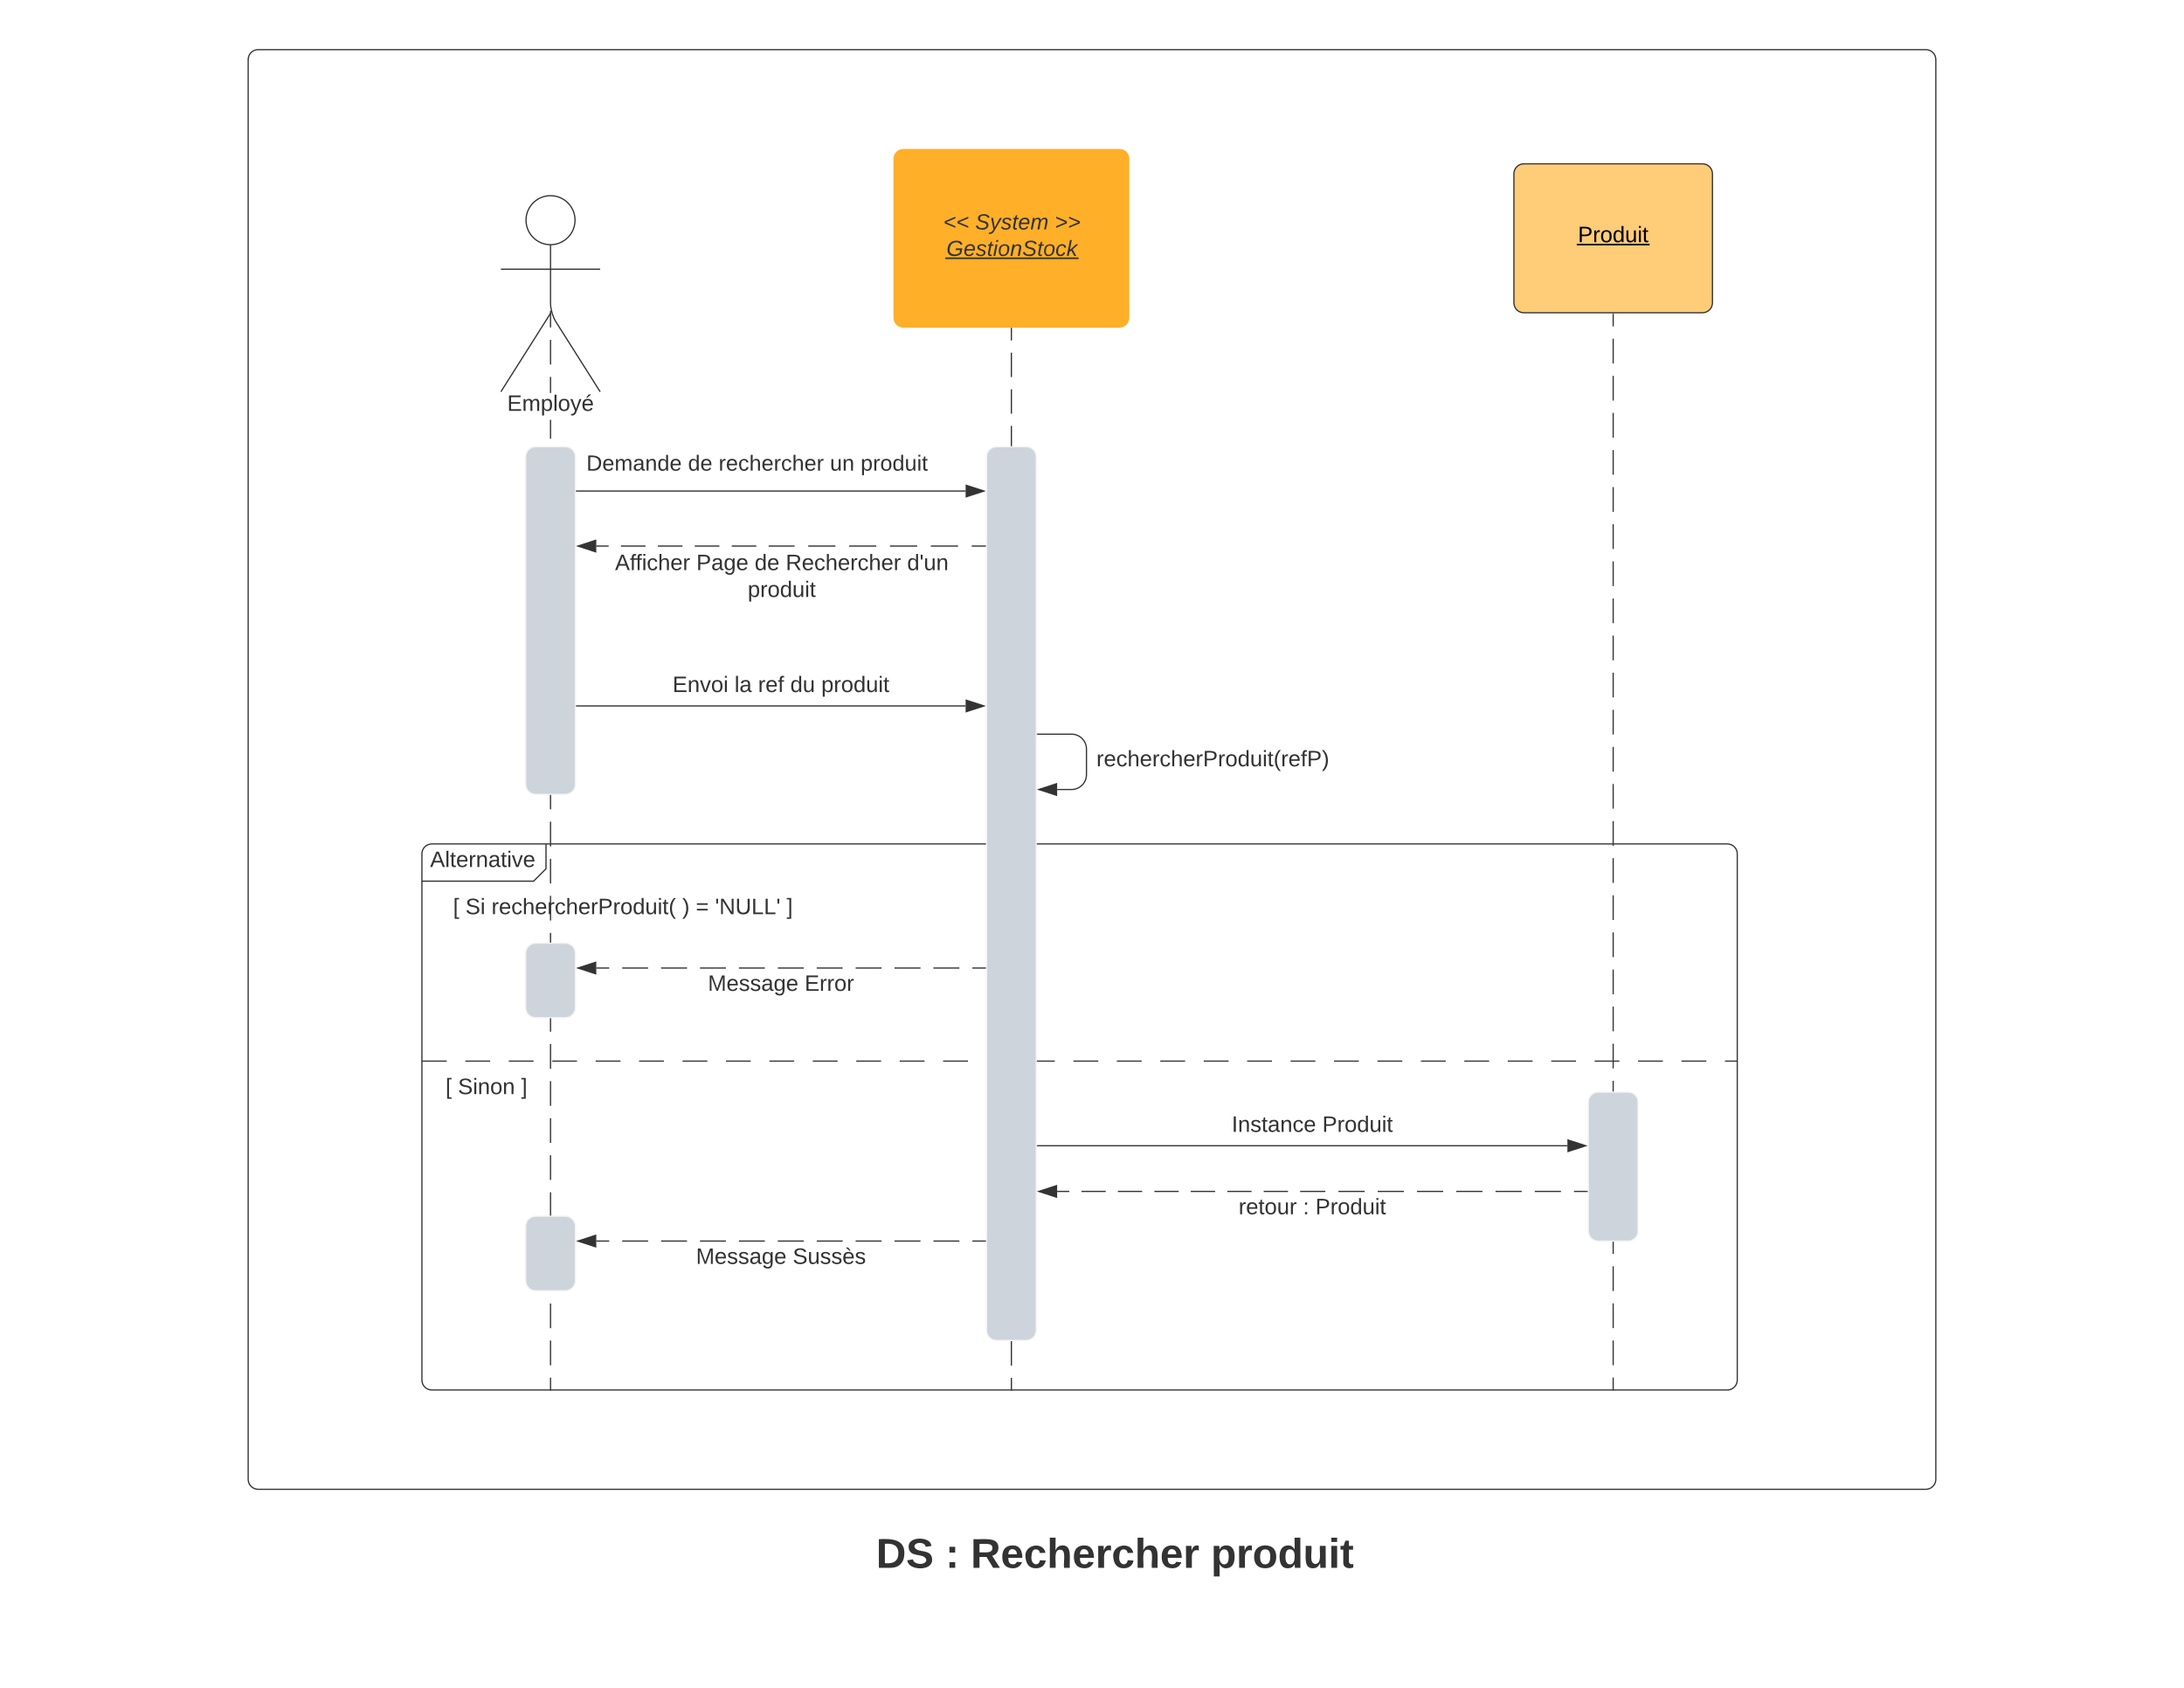<svg xmlns="http://www.w3.org/2000/svg" xmlns:xlink="http://www.w3.org/1999/xlink" xmlns:lucid="lucid" width="1760" height="1360"><g transform="translate(0 0)" lucid:page-tab-id="0_0"><path d="M0 0h1760v1360H0z" fill="#fff"/><path d="M200 48c0-4.42 3.58-8 8-8h1344c4.42 0 8 3.58 8 8v1144c0 4.42-3.58 8-8 8H208c-4.42 0-8-3.58-8-8z" stroke="#333" fill="#fff"/><path d="M340 688c0-4.42 3.58-8 8-8h84c4.42 0 8 3.58 8 8v4.93c0 3.9-2.24 9.3-5 12.07-2.76 2.76-8.17 5-12.07 5H348c-4.42 0-8-3.58-8-8z" fill="#fff"/><path d="M440 680v20l-10 10h-90" stroke="#333" fill="none"/><path d="M340 688c0-4.42 3.58-8 8-8h1044c4.42 0 8 3.58 8 8v424c0 4.42-3.58 8-8 8H348c-4.42 0-8-3.58-8-8zM340 855h20m15 0h20m15 0h20m15 0h20m15 0h20m15 0h20m15 0h20m15 0h20m15 0h20m15 0h20m15 0h20m15 0h20m15 0h20m15 0h20m15 0h20m15 0h20m15 0h20m15 0h20m15 0h20m15 0h20m15 0h20m15 0h20m15 0h20m15 0h20m15 0h20m15 0h20m15 0h20m15 0h20m15 0h20m15 0h20m15 0h10" stroke="#333" fill="none"/><use xlink:href="#a" transform="matrix(1,0,0,1,348,680) translate(-1.425 18.6)"/><use xlink:href="#b" transform="matrix(1,0,0,1,352,718) translate(13.1 18.6)"/><use xlink:href="#c" transform="matrix(1,0,0,1,352,718) translate(23.1 18.6)"/><use xlink:href="#d" transform="matrix(1,0,0,1,352,718) translate(44.05 18.6)"/><use xlink:href="#e" transform="matrix(1,0,0,1,352,718) translate(197.75 18.6)"/><use xlink:href="#f" transform="matrix(1,0,0,1,352,718) translate(208.7 18.6)"/><use xlink:href="#g" transform="matrix(1,0,0,1,352,718) translate(224.2 18.6)"/><use xlink:href="#h" transform="matrix(1,0,0,1,352,718) translate(281.9 18.6)"/><use xlink:href="#b" transform="matrix(1,0,0,1,352,863) translate(7.025 18.6)"/><use xlink:href="#i" transform="matrix(1,0,0,1,352,863) translate(17.025 18.6)"/><use xlink:href="#h" transform="matrix(1,0,0,1,352,863) translate(67.975 18.6)"/><path d="M815.04 264.5v9.83m0 9.84v19.66m0 9.84v19.66m0 9.84v19.66m0 9.84v19.66m0 9.84v19.66m0 9.84v19.66m0 9.84v19.66m0 9.84v19.66m0 9.84v19.66m0 9.84v19.66m0 9.84v19.66m0 9.84v19.66m0 9.84v19.66m0 9.84v19.66m0 9.84v19.66m0 9.84v19.66m0 9.84v19.66m0 9.84v19.66m0 9.84v19.66m0 9.84v19.66m0 9.84v19.66m0 9.84v19.66m0 9.84v19.66m0 9.84v19.66m0 9.84v19.66m0 9.84v19.66m0 9.84v19.66m0 9.84v19.66m0 9.84v9.83" stroke="#333" fill="none"/><path d="M815.54 264.5h-1v-.5h1M815.54 1120.5h-1v-.5h1" fill="#333"/><path d="M795.04 368c0-4.42 3.58-8 8-8h24c4.42 0 8 3.58 8 8v704c0 4.42-3.58 8-8 8h-24c-4.42 0-8-3.58-8-8z" stroke="#f2f2f2" fill="#ced4db"/><path d="M720 128c0-4.42 3.58-8 8-8h174.08c4.4 0 8 3.58 8 8v128c0 4.42-3.6 8-8 8H728c-4.42 0-8-3.58-8-8z" stroke="#000" stroke-opacity="0" fill="#ffaf28"/><use xlink:href="#j" transform="matrix(1,0,0,1,728,128) translate(32.216 56.889)"/><use xlink:href="#k" transform="matrix(1,0,0,1,728,128) translate(57.895 56.889)"/><use xlink:href="#l" transform="matrix(1,0,0,1,728,128) translate(122.043 56.889)"/><use xlink:href="#m" transform="matrix(1,0,0,1,728,128) translate(34.685 78.222)"/><path d="M463.4 177.42c0 10.9-8.84 19.75-19.75 19.75-10.9 0-19.75-8.85-19.75-19.75s8.84-19.75 19.75-19.75c10.9 0 19.75 8.84 19.75 19.75z" stroke="#333" fill="#fff"/><path d="M443.65 197.17v47.3c0 4.4 1.92 11.02 4.28 14.76l35.72 56.44m-40-63.2l-40 63.2m0-98.75h80" stroke="#333" fill="none"/><path d="M403.65 165.67c0-4.42 3.58-8 8-8h64c4.42 0 8 3.58 8 8v164c0 4.4-3.58 8-8 8h-64c-4.42 0-8-3.6-8-8z" fill="none"/><path d="M444.15 1120h-1v-9.96h1m0-9.95h-1v-19.92h1m0-9.96h-1v-19.9h1m0-9.96h-1v-19.9h1m0-9.97h-1v-19.92h1m0-9.95h-1v-19.9h1m0-9.97h-1v-19.9h1m0-9.96h-1V901h1m0-9.97h-1v-19.9h1m0-9.96h-1v-19.9h1m0-9.97h-1v-19.9h1m0-9.97h-1v-19.9h1m0-9.96h-1v-19.9h1m0-9.97h-1v-19.9h1m0-9.96h-1v-19.9h1m0-9.97h-1v-19.9h1m0-9.96h-1v-19.9h1m0-9.96h-1v-19.9h1m0-9.96h-1v-19.9h1m0-9.97h-1v-19.9h1m0-9.95h-1v-19.92h1m0-9.95h-1v-19.9h1m0-9.97h-1V453h1m0-9.95h-1v-19.9h1m0-9.97h-1v-19.9h1m0-9.96h-1v-19.9h1m0-9.97h-1v-15.2h1m0-21.6h-1v-12.97h1m0-9.96h-1v-19.9h1m0-9.96h-1v-9.96h1M444.15 253.9h-1v-3.5h1M444.15 1120.5h-1v-.5h1" fill="#333"/><use xlink:href="#n" transform="matrix(1,0,0,1,408.7,316.65) translate(0.005 14.4)"/><path d="M447.56 395.67H778.15M447.57 395.67h-.5" stroke="#333" fill="none"/><path d="M792.92 395.67l-14.27 4.63v-9.27z" stroke="#333" fill="#333"/><path d="M423.65 368c0-4.42 3.58-8 8-8h24c4.42 0 8 3.58 8 8v264c0 4.42-3.58 8-8 8h-24c-4.42 0-8-3.58-8-8z" stroke="#f2f2f2" fill="#ced4db"/><path d="M794.04 440h-10.98m-10.98 0h-21.96m-10.98 0h-21.96m-10.98 0h-21.96m-10.98 0H651.3m-10.98 0h-20.9m-9.92 0h-19.84m-9.92 0H559.9m-9.92 0h-19.84m-9.92 0h-19.84m-9.92 0h-9.93" stroke="#333" fill="none"/><path d="M794.54 440.5h-.52v-1h.52" fill="#333"/><path d="M465.77 440l14.26-4.64v9.28z" stroke="#333" fill="#333"/><path d="M480 440h300v53.2H480z" fill="#fff" fill-opacity="0"/><use xlink:href="#o" transform="matrix(1,0,0,1,485,445) translate(10.6 14.4)"/><use xlink:href="#p" transform="matrix(1,0,0,1,485,445) translate(76.15 14.4)"/><use xlink:href="#q" transform="matrix(1,0,0,1,485,445) translate(123.15 14.4)"/><use xlink:href="#r" transform="matrix(1,0,0,1,485,445) translate(148.15 14.4)"/><use xlink:href="#s" transform="matrix(1,0,0,1,485,445) translate(246 14.4)"/><use xlink:href="#t" transform="matrix(1,0,0,1,485,445) translate(117.55 36)"/><path d="M463.65 360H756.1v31.6H463.66z" fill="#fff" fill-opacity="0"/><use xlink:href="#u" transform="matrix(1,0,0,1,468.65,365) translate(3.895 14.222)"/><use xlink:href="#v" transform="matrix(1,0,0,1,468.65,365) translate(85.772 14.222)"/><use xlink:href="#w" transform="matrix(1,0,0,1,468.65,365) translate(110.463 14.222)"/><use xlink:href="#x" transform="matrix(1,0,0,1,468.65,365) translate(200.191 14.222)"/><use xlink:href="#y" transform="matrix(1,0,0,1,468.65,365) translate(224.883 14.222)"/><path d="M464.65 568.82h313.5" stroke="#333" fill="none"/><path d="M464.66 569.32h-.5v-1h.5" fill="#333"/><path d="M792.92 568.82l-14.27 4.64v-9.27z" stroke="#333" fill="#333"/><use xlink:href="#z" transform="matrix(1,0,0,1,541.969,543.225) translate(0.005 14.4)"/><use xlink:href="#A" transform="matrix(1,0,0,1,541.969,543.225) translate(49.955 14.4)"/><use xlink:href="#B" transform="matrix(1,0,0,1,541.969,543.225) translate(68.905 14.4)"/><use xlink:href="#C" transform="matrix(1,0,0,1,541.969,543.225) translate(94.855 14.4)"/><use xlink:href="#t" transform="matrix(1,0,0,1,541.969,543.225) translate(119.855 14.4)"/><path d="M700 1228c0-4.42 3.58-8 8-8h380.1c4.43 0 8 3.58 8 8v54.53c0 4.42-3.57 8-8 8H708c-4.42 0-8-3.58-8-8z" stroke="#000" stroke-opacity="0" fill="#fff" fill-opacity="0"/><use xlink:href="#D" transform="matrix(1,0,0,1,705,1225) translate(1.022 38.282)"/><use xlink:href="#E" transform="matrix(1,0,0,1,705,1225) translate(56.854 38.282)"/><use xlink:href="#F" transform="matrix(1,0,0,1,705,1225) translate(77.267 38.282)"/><use xlink:href="#G" transform="matrix(1,0,0,1,705,1225) translate(270.864 38.282)"/><path d="M836.04 591.57h27.5c6.63 0 12 5.38 12 12v20.58c0 6.63-5.37 12-12 12h-11.62" stroke="#333" fill="none"/><path d="M836.05 592.07h-.5v-1h.5" fill="#333"/><path d="M837.16 636.15l14.26-4.64v9.28z" stroke="#333" fill="#333"/><g><use xlink:href="#H" transform="matrix(1,0,0,1,883.538,603.061) translate(0.005 14.4)"/></g><path d="M794.04 780H783.6m-10.46 0h-20.9m-10.45 0h-20.9m-10.46 0h-20.9m-10.45 0h-20.9m-10.46 0h-20.9m-10.45 0h-20.9m-10.47 0h-20.9m-10.45 0h-20.9m-10.45 0h-20.9m-10.45 0h-10.45" stroke="#333" fill="none"/><path d="M794.54 780.5h-.52v-1h.52" fill="#333"/><path d="M465.77 780l14.26-4.64v9.28z" stroke="#333" fill="#333"/><g><use xlink:href="#I" transform="matrix(1,0,0,1,570.444,784) translate(0.005 14.4)"/><use xlink:href="#J" transform="matrix(1,0,0,1,570.444,784) translate(77.955 14.4)"/></g><path d="M423.65 768c0-4.42 3.58-8 8-8h24c4.42 0 8 3.58 8 8v44c0 4.42-3.58 8-8 8h-24c-4.42 0-8-3.58-8-8zM423.65 988c0-4.42 3.58-8 8-8h24c4.42 0 8 3.58 8 8v44c0 4.42-3.58 8-8 8h-24c-4.42 0-8-3.58-8-8z" stroke="#f2f2f2" fill="#ced4db"/><path d="M794.04 1000H783.6m-10.46 0h-20.9m-10.45 0h-20.9m-10.46 0h-20.9m-10.45 0h-20.9m-10.46 0h-20.9m-10.45 0h-20.9m-10.47 0h-20.9m-10.45 0h-20.9m-10.45 0h-20.9m-10.45 0h-10.45" stroke="#333" fill="none"/><path d="M794.54 1000.5h-.52v-1h.52" fill="#333"/><path d="M465.77 1000l14.26-4.64v9.28z" stroke="#333" fill="#333"/><g><use xlink:href="#I" transform="matrix(1,0,0,1,560.869,1004) translate(0.005 14.4)"/><use xlink:href="#K" transform="matrix(1,0,0,1,560.869,1004) translate(77.955 14.4)"/></g><path d="M1220 140c0-4.42 3.58-8 8-8h144c4.42 0 8 3.58 8 8v104c0 4.42-3.58 8-8 8h-144c-4.42 0-8-3.58-8-8z" stroke="#333" fill="#ffcc78"/><g><use xlink:href="#L" transform="matrix(1,0,0,1,1220,132) translate(51.555 63.15)"/></g><path d="M1300 253v9.97m0 9.96v19.93m0 9.97v19.93m0 9.96v19.94m0 9.96v19.93m0 9.97v19.93m0 9.96v19.94m0 9.97v19.94m0 9.97v19.94m0 9.96v19.93m0 9.97v19.93m0 9.97v19.93m0 9.96v19.92m0 9.97v19.92m0 9.97v19.92m0 9.96v19.93m0 9.98v19.93m0 9.98v19.93m0 9.97v19.93m0 9.97V831m0 9.97v19.93m0 9.96v19.93m0 9.96v19.93m0 9.96v19.93m0 9.95v19.93m0 9.97v19.93m0 9.96v19.94m0 9.96v19.93m0 9.97v19.93m0 9.96v9.97" stroke="#333" fill="none"/><path d="M1300.5 253h-1v-.5h1M1300.5 1120.5h-1v-.5h1" fill="#333"/><path d="M1280 888c0-4.42 3.58-8 8-8h24c4.42 0 8 3.58 8 8v104c0 4.42-3.58 8-8 8h-24c-4.42 0-8-3.58-8-8z" stroke="#f2f2f2" fill="#ced4db"/><path d="M836.04 923.2h427.08" stroke="#333" fill="none"/><path d="M836.05 923.7h-.5v-1h.5" fill="#333"/><path d="M1277.88 923.2l-14.26 4.64v-9.27z" stroke="#333" fill="#333"/><g><use xlink:href="#M" transform="matrix(1,0,0,1,992.569,897.607) translate(0.005 14.4)"/><use xlink:href="#N" transform="matrix(1,0,0,1,992.569,897.607) translate(73.005 14.4)"/></g><path d="M1279 960h-10.55m-10.54 0h-21.1m-10.53 0h-21.1m-10.54 0h-21.1m-10.54 0h-21.1m-10.55 0h-21.1m-10.54 0h-21.1m-10.53 0h-20.35m-9.78 0h-19.58m-9.8 0H989m-9.8 0h-19.58m-9.8 0h-19.58m-9.8 0h-19.57m-9.8 0H871.5m-9.8 0h-9.78" stroke="#333" fill="none"/><path d="M1279.5 960.5h-.5v-1h.5" fill="#333"/><path d="M837.16 960l14.26-4.64v9.28z" stroke="#333" fill="#333"/><g><use xlink:href="#O" transform="matrix(1,0,0,1,998.119,964) translate(0.005 14.4)"/><use xlink:href="#P" transform="matrix(1,0,0,1,998.119,964) translate(51.905 14.4)"/><use xlink:href="#N" transform="matrix(1,0,0,1,998.119,964) translate(61.905 14.4)"/></g><defs><path fill="#333" d="M205 0l-28-72H64L36 0H1l101-248h38L239 0h-34zm-38-99l-47-123c-12 45-31 82-46 123h93" id="Q"/><path fill="#333" d="M24 0v-261h32V0H24" id="R"/><path fill="#333" d="M59-47c-2 24 18 29 38 22v24C64 9 27 4 27-40v-127H5v-23h24l9-43h21v43h35v23H59v120" id="S"/><path fill="#333" d="M100-194c63 0 86 42 84 106H49c0 40 14 67 53 68 26 1 43-12 49-29l28 8c-11 28-37 45-77 45C44 4 14-33 15-96c1-61 26-98 85-98zm52 81c6-60-76-77-97-28-3 7-6 17-6 28h103" id="T"/><path fill="#333" d="M114-163C36-179 61-72 57 0H25l-1-190h30c1 12-1 29 2 39 6-27 23-49 58-41v29" id="U"/><path fill="#333" d="M117-194c89-4 53 116 60 194h-32v-121c0-31-8-49-39-48C34-167 62-67 57 0H25l-1-190h30c1 10-1 24 2 32 11-22 29-35 61-36" id="V"/><path fill="#333" d="M141-36C126-15 110 5 73 4 37 3 15-17 15-53c-1-64 63-63 125-63 3-35-9-54-41-54-24 1-41 7-42 31l-33-3c5-37 33-52 76-52 45 0 72 20 72 64v82c-1 20 7 32 28 27v20c-31 9-61-2-59-35zM48-53c0 20 12 33 32 33 41-3 63-29 60-74-43 2-92-5-92 41" id="W"/><path fill="#333" d="M24-231v-30h32v30H24zM24 0v-190h32V0H24" id="X"/><path fill="#333" d="M108 0H70L1-190h34L89-25l56-165h34" id="Y"/><g id="a"><use transform="matrix(0.05,0,0,0.05,0,0)" xlink:href="#Q"/><use transform="matrix(0.05,0,0,0.05,12,0)" xlink:href="#R"/><use transform="matrix(0.05,0,0,0.05,15.95,0)" xlink:href="#S"/><use transform="matrix(0.05,0,0,0.05,20.95,0)" xlink:href="#T"/><use transform="matrix(0.05,0,0,0.05,30.95,0)" xlink:href="#U"/><use transform="matrix(0.05,0,0,0.05,36.9,0)" xlink:href="#V"/><use transform="matrix(0.05,0,0,0.05,46.9,0)" xlink:href="#W"/><use transform="matrix(0.05,0,0,0.05,56.9,0)" xlink:href="#S"/><use transform="matrix(0.05,0,0,0.05,61.9,0)" xlink:href="#X"/><use transform="matrix(0.05,0,0,0.05,65.85,0)" xlink:href="#Y"/><use transform="matrix(0.05,0,0,0.05,74.85,0)" xlink:href="#T"/></g><path fill="#333" d="M26 75v-336h71v23H56V52h41v23H26" id="Z"/><use transform="matrix(0.05,0,0,0.05,0,0)" xlink:href="#Z" id="b"/><path fill="#333" d="M185-189c-5-48-123-54-124 2 14 75 158 14 163 119 3 78-121 87-175 55-17-10-28-26-33-46l33-7c5 56 141 63 141-1 0-78-155-14-162-118-5-82 145-84 179-34 5 7 8 16 11 25" id="aa"/><g id="c"><use transform="matrix(0.05,0,0,0.05,0,0)" xlink:href="#aa"/><use transform="matrix(0.05,0,0,0.05,12,0)" xlink:href="#X"/></g><path fill="#333" d="M96-169c-40 0-48 33-48 73s9 75 48 75c24 0 41-14 43-38l32 2c-6 37-31 61-74 61-59 0-76-41-82-99-10-93 101-131 147-64 4 7 5 14 7 22l-32 3c-4-21-16-35-41-35" id="ab"/><path fill="#333" d="M106-169C34-169 62-67 57 0H25v-261h32l-1 103c12-21 28-36 61-36 89 0 53 116 60 194h-32v-121c2-32-8-49-39-48" id="ac"/><path fill="#333" d="M30-248c87 1 191-15 191 75 0 78-77 80-158 76V0H30v-248zm33 125c57 0 124 11 124-50 0-59-68-47-124-48v98" id="ad"/><path fill="#333" d="M100-194c62-1 85 37 85 99 1 63-27 99-86 99S16-35 15-95c0-66 28-99 85-99zM99-20c44 1 53-31 53-75 0-43-8-75-51-75s-53 32-53 75 10 74 51 75" id="ae"/><path fill="#333" d="M85-194c31 0 48 13 60 33l-1-100h32l1 261h-30c-2-10 0-23-3-31C134-8 116 4 85 4 32 4 16-35 15-94c0-66 23-100 70-100zm9 24c-40 0-46 34-46 75 0 40 6 74 45 74 42 0 51-32 51-76 0-42-9-74-50-73" id="af"/><path fill="#333" d="M84 4C-5 8 30-112 23-190h32v120c0 31 7 50 39 49 72-2 45-101 50-169h31l1 190h-30c-1-10 1-25-2-33-11 22-28 36-60 37" id="ag"/><path fill="#333" d="M87 75C49 33 22-17 22-94c0-76 28-126 65-167h31c-38 41-64 92-64 168S80 34 118 75H87" id="ah"/><g id="d"><use transform="matrix(0.05,0,0,0.05,0,0)" xlink:href="#U"/><use transform="matrix(0.05,0,0,0.05,5.95,0)" xlink:href="#T"/><use transform="matrix(0.05,0,0,0.05,15.95,0)" xlink:href="#ab"/><use transform="matrix(0.05,0,0,0.05,24.95,0)" xlink:href="#ac"/><use transform="matrix(0.05,0,0,0.05,34.95,0)" xlink:href="#T"/><use transform="matrix(0.05,0,0,0.05,44.95,0)" xlink:href="#U"/><use transform="matrix(0.05,0,0,0.05,50.9,0)" xlink:href="#ab"/><use transform="matrix(0.05,0,0,0.05,59.9,0)" xlink:href="#ac"/><use transform="matrix(0.05,0,0,0.05,69.9,0)" xlink:href="#T"/><use transform="matrix(0.05,0,0,0.05,79.9,0)" xlink:href="#U"/><use transform="matrix(0.05,0,0,0.05,85.85,0)" xlink:href="#ad"/><use transform="matrix(0.05,0,0,0.05,97.85,0)" xlink:href="#U"/><use transform="matrix(0.05,0,0,0.05,103.8,0)" xlink:href="#ae"/><use transform="matrix(0.05,0,0,0.05,113.8,0)" xlink:href="#af"/><use transform="matrix(0.05,0,0,0.05,123.8,0)" xlink:href="#ag"/><use transform="matrix(0.05,0,0,0.05,133.8,0)" xlink:href="#X"/><use transform="matrix(0.05,0,0,0.05,137.75,0)" xlink:href="#S"/><use transform="matrix(0.05,0,0,0.05,142.75,0)" xlink:href="#ah"/></g><path fill="#333" d="M33-261c38 41 65 92 65 168S71 34 33 75H2C39 34 66-17 66-93S39-220 2-261h31" id="ai"/><use transform="matrix(0.05,0,0,0.05,0,0)" xlink:href="#ai" id="e"/><path fill="#333" d="M18-150v-26h174v26H18zm0 90v-26h174v26H18" id="aj"/><use transform="matrix(0.05,0,0,0.05,0,0)" xlink:href="#aj" id="f"/><path fill="#333" d="M47-170H22l-4-78h33" id="ak"/><path fill="#333" d="M190 0L58-211 59 0H30v-248h39L202-35l-2-213h31V0h-41" id="al"/><path fill="#333" d="M232-93c-1 65-40 97-104 97C67 4 28-28 28-90v-158h33c8 89-33 224 67 224 102 0 64-133 71-224h33v155" id="am"/><path fill="#333" d="M30 0v-248h33v221h125V0H30" id="an"/><g id="g"><use transform="matrix(0.05,0,0,0.05,0,0)" xlink:href="#ak"/><use transform="matrix(0.05,0,0,0.05,3.4,0)" xlink:href="#al"/><use transform="matrix(0.05,0,0,0.05,16.35,0)" xlink:href="#am"/><use transform="matrix(0.05,0,0,0.05,29.3,0)" xlink:href="#an"/><use transform="matrix(0.05,0,0,0.05,39.3,0)" xlink:href="#an"/><use transform="matrix(0.05,0,0,0.05,49.3,0)" xlink:href="#ak"/></g><path fill="#333" d="M3 75V52h41v-290H3v-23h71V75H3" id="ao"/><use transform="matrix(0.05,0,0,0.05,0,0)" xlink:href="#ao" id="h"/><g id="i"><use transform="matrix(0.05,0,0,0.05,0,0)" xlink:href="#aa"/><use transform="matrix(0.05,0,0,0.05,12,0)" xlink:href="#X"/><use transform="matrix(0.05,0,0,0.05,15.95,0)" xlink:href="#V"/><use transform="matrix(0.05,0,0,0.05,25.95,0)" xlink:href="#ae"/><use transform="matrix(0.05,0,0,0.05,35.95,0)" xlink:href="#V"/></g><path fill="#333" d="M23-100v-36l175-74v27L47-118l151 64v27" id="ap"/><g id="j"><use transform="matrix(0.049,0,0,0.049,0,0)" xlink:href="#ap"/><use transform="matrix(0.049,0,0,0.049,10.37,0)" xlink:href="#ap"/></g><path fill="#333" d="M194-120c59 52 2 134-86 124-53-6-90-18-98-63l31-7c8 30 29 43 70 43 46 0 84-17 71-62-32-43-135-20-137-98-3-89 178-90 191-16l-30 9c-8-48-127-53-127 5 0 53 81 35 115 65" id="aq"/><path fill="#333" d="M198-190L69 30C53 58 25 83-20 72c4-11-1-27 19-22 33-1 43-29 59-52L20-190h32L79-34l84-156h35" id="ar"/><path fill="#333" d="M55-144c13 50 104 24 104 88C159 21 15 23 1-39l26-10c6 40 102 42 102-4-13-50-104-23-104-87 0-71 143-71 148-8l-29 4c-5-35-85-37-89 0" id="as"/><path fill="#333" d="M51-54c-9 22 5 41 31 30L79-1C43 14 10-4 19-52l22-115H19l5-23h22l19-43h21l-9 43h35l-4 23H73" id="at"/><path fill="#333" d="M111-194c62-3 86 47 72 106H45c-7 38 6 69 45 68 27-1 43-14 53-32l24 11C152-15 129 4 87 4 38 3 12-23 12-71c0-70 32-119 99-123zm44 81c14-66-71-72-95-28-4 8-8 17-11 28h106" id="au"/><path fill="#333" d="M248-111c6-24 9-61-24-58-72 9-57 108-77 169h-31l26-142c3-37-50-30-64-10C52-115 50-51 37 0H6l36-190h30c-1 10-6 24-4 32 13-43 101-52 105 5 13-22 29-41 61-41 90 0 28 129 23 194h-31" id="av"/><g id="k"><use transform="matrix(0.049,0,0,0.049,0,0)" xlink:href="#aq"/><use transform="matrix(0.049,0,0,0.049,11.852,0)" xlink:href="#ar"/><use transform="matrix(0.049,0,0,0.049,20.741,0)" xlink:href="#as"/><use transform="matrix(0.049,0,0,0.049,29.63,0)" xlink:href="#at"/><use transform="matrix(0.049,0,0,0.049,34.568,0)" xlink:href="#au"/><use transform="matrix(0.049,0,0,0.049,44.444,0)" xlink:href="#av"/></g><path fill="#333" d="M23-27v-27l151-64-151-65v-27l175 74v36" id="aw"/><g id="l"><use transform="matrix(0.049,0,0,0.049,0,0)" xlink:href="#aw"/><use transform="matrix(0.049,0,0,0.049,10.37,0)" xlink:href="#aw"/></g><path fill="#333" d="M52-101C46-14 166-7 216-51l9-45h-74l6-28h105l-18 87C217-12 181 4 130 4 60 4 18-31 18-101c0-106 78-167 188-146 30 6 48 27 59 54l-34 9c-10-26-31-41-67-40-75 1-107 50-112 123" id="ax"/><path fill="#333" d="M50-231l6-30h32l-6 30H50zM6 0l37-190h31L37 0H6" id="ay"/><path fill="#333" d="M30-147c31-64 166-65 159 27C183-49 158 1 86 4 9 8 1-88 30-147zM88-20c53 0 68-48 68-100 0-31-11-51-44-50-52 1-68 46-68 97 0 32 13 53 44 53" id="az"/><path fill="#333" d="M67-158c22-48 132-52 116 29L158 0h-32l25-140c3-38-53-32-70-12C52-117 51-52 38 0H6l36-190h30" id="aA"/><path fill="#333" d="M44-68c0 29 11 47 38 47 30 0 42-19 51-41l28 9C148-21 126 4 82 4 31 4 10-29 12-85c3-77 74-140 146-93 12 8 15 23 18 40l-31 5c-1-22-13-36-36-36-52 0-65 49-65 101" id="aB"/><path fill="#333" d="M127 0L80-88 50-66 37 0H6l51-261h31L57-100l99-90h39l-93 82L161 0h-34" id="aC"/><g id="m"><use transform="matrix(0.049,0,0,0.049,0,0)" xlink:href="#ax"/><use transform="matrix(0.049,0,0,0.049,13.827,0)" xlink:href="#au"/><use transform="matrix(0.049,0,0,0.049,23.704,0)" xlink:href="#as"/><use transform="matrix(0.049,0,0,0.049,32.593,0)" xlink:href="#at"/><use transform="matrix(0.049,0,0,0.049,37.531,0)" xlink:href="#ay"/><use transform="matrix(0.049,0,0,0.049,41.432,0)" xlink:href="#az"/><use transform="matrix(0.049,0,0,0.049,51.309,0)" xlink:href="#aA"/><use transform="matrix(0.049,0,0,0.049,61.185,0)" xlink:href="#aq"/><use transform="matrix(0.049,0,0,0.049,73.037,0)" xlink:href="#at"/><use transform="matrix(0.049,0,0,0.049,77.975,0)" xlink:href="#az"/><use transform="matrix(0.049,0,0,0.049,87.852,0)" xlink:href="#aB"/><use transform="matrix(0.049,0,0,0.049,96.741,0)" xlink:href="#aC"/><path fill="#333" d="M-.9 1.23h107.42v1.3H-.88z"/></g><path fill="#333" d="M30 0v-248h187v28H63v79h144v27H63v87h162V0H30" id="aD"/><path fill="#333" d="M210-169c-67 3-38 105-44 169h-31v-121c0-29-5-50-35-48C34-165 62-65 56 0H25l-1-190h30c1 10-1 24 2 32 10-44 99-50 107 0 11-21 27-35 58-36 85-2 47 119 55 194h-31v-121c0-29-5-49-35-48" id="aE"/><path fill="#333" d="M115-194c55 1 70 41 70 98S169 2 115 4C84 4 66-9 55-30l1 105H24l-1-265h31l2 30c10-21 28-34 59-34zm-8 174c40 0 45-34 45-75s-6-73-45-74c-42 0-51 32-51 76 0 43 10 73 51 73" id="aF"/><path fill="#333" d="M179-190L93 31C79 59 56 82 12 73V49c39 6 53-20 64-50L1-190h34L92-34l54-156h33" id="aG"/><path fill="#333" d="M100-194c63 0 86 42 84 106H49c0 40 14 67 53 68 26 1 43-12 49-29l28 8c-11 28-37 45-77 45C44 4 14-33 15-96c1-61 26-98 85-98zm52 81c6-60-76-77-97-28-3 7-6 17-6 28h103zm-74-98c8-23 27-35 38-54h36v5l-58 49H78" id="aH"/><g id="n"><use transform="matrix(0.05,0,0,0.05,0,0)" xlink:href="#aD"/><use transform="matrix(0.05,0,0,0.05,12,0)" xlink:href="#aE"/><use transform="matrix(0.05,0,0,0.05,26.95,0)" xlink:href="#aF"/><use transform="matrix(0.05,0,0,0.05,36.95,0)" xlink:href="#R"/><use transform="matrix(0.05,0,0,0.05,40.9,0)" xlink:href="#ae"/><use transform="matrix(0.05,0,0,0.05,50.9,0)" xlink:href="#aG"/><use transform="matrix(0.05,0,0,0.05,59.9,0)" xlink:href="#aH"/></g><path fill="#333" d="M101-234c-31-9-42 10-38 44h38v23H63V0H32v-167H5v-23h27c-7-52 17-82 69-68v24" id="aI"/><g id="o"><use transform="matrix(0.05,0,0,0.05,0,0)" xlink:href="#Q"/><use transform="matrix(0.05,0,0,0.05,12,0)" xlink:href="#aI"/><use transform="matrix(0.05,0,0,0.05,16.65,0)" xlink:href="#aI"/><use transform="matrix(0.05,0,0,0.05,21.65,0)" xlink:href="#X"/><use transform="matrix(0.05,0,0,0.05,25.6,0)" xlink:href="#ab"/><use transform="matrix(0.05,0,0,0.05,34.6,0)" xlink:href="#ac"/><use transform="matrix(0.05,0,0,0.05,44.6,0)" xlink:href="#T"/><use transform="matrix(0.05,0,0,0.05,54.6,0)" xlink:href="#U"/></g><path fill="#333" d="M177-190C167-65 218 103 67 71c-23-6-38-20-44-43l32-5c15 47 100 32 89-28v-30C133-14 115 1 83 1 29 1 15-40 15-95c0-56 16-97 71-98 29-1 48 16 59 35 1-10 0-23 2-32h30zM94-22c36 0 50-32 50-73 0-42-14-75-50-75-39 0-46 34-46 75s6 73 46 73" id="aJ"/><g id="p"><use transform="matrix(0.05,0,0,0.05,0,0)" xlink:href="#ad"/><use transform="matrix(0.05,0,0,0.05,12,0)" xlink:href="#W"/><use transform="matrix(0.05,0,0,0.05,22,0)" xlink:href="#aJ"/><use transform="matrix(0.05,0,0,0.05,32,0)" xlink:href="#T"/></g><g id="q"><use transform="matrix(0.05,0,0,0.05,0,0)" xlink:href="#af"/><use transform="matrix(0.05,0,0,0.05,10,0)" xlink:href="#T"/></g><path fill="#333" d="M233-177c-1 41-23 64-60 70L243 0h-38l-65-103H63V0H30v-248c88 3 205-21 203 71zM63-129c60-2 137 13 137-47 0-61-80-42-137-45v92" id="aK"/><g id="r"><use transform="matrix(0.05,0,0,0.05,0,0)" xlink:href="#aK"/><use transform="matrix(0.05,0,0,0.05,12.95,0)" xlink:href="#T"/><use transform="matrix(0.05,0,0,0.05,22.95,0)" xlink:href="#ab"/><use transform="matrix(0.05,0,0,0.05,31.95,0)" xlink:href="#ac"/><use transform="matrix(0.05,0,0,0.05,41.95,0)" xlink:href="#T"/><use transform="matrix(0.05,0,0,0.05,51.95,0)" xlink:href="#U"/><use transform="matrix(0.05,0,0,0.05,57.9,0)" xlink:href="#ab"/><use transform="matrix(0.05,0,0,0.05,66.9,0)" xlink:href="#ac"/><use transform="matrix(0.05,0,0,0.05,76.9,0)" xlink:href="#T"/><use transform="matrix(0.05,0,0,0.05,86.9,0)" xlink:href="#U"/></g><g id="s"><use transform="matrix(0.05,0,0,0.05,0,0)" xlink:href="#af"/><use transform="matrix(0.05,0,0,0.05,10,0)" xlink:href="#ak"/><use transform="matrix(0.05,0,0,0.05,13.4,0)" xlink:href="#ag"/><use transform="matrix(0.05,0,0,0.05,23.4,0)" xlink:href="#V"/></g><g id="t"><use transform="matrix(0.05,0,0,0.05,0,0)" xlink:href="#aF"/><use transform="matrix(0.05,0,0,0.05,10,0)" xlink:href="#U"/><use transform="matrix(0.05,0,0,0.05,15.95,0)" xlink:href="#ae"/><use transform="matrix(0.05,0,0,0.05,25.95,0)" xlink:href="#af"/><use transform="matrix(0.05,0,0,0.05,35.95,0)" xlink:href="#ag"/><use transform="matrix(0.05,0,0,0.05,45.95,0)" xlink:href="#X"/><use transform="matrix(0.05,0,0,0.05,49.9,0)" xlink:href="#S"/></g><path fill="#333" d="M30-248c118-7 216 8 213 122C240-48 200 0 122 0H30v-248zM63-27c89 8 146-16 146-99s-60-101-146-95v194" id="aL"/><g id="u"><use transform="matrix(0.049,0,0,0.049,0,0)" xlink:href="#aL"/><use transform="matrix(0.049,0,0,0.049,12.79,0)" xlink:href="#T"/><use transform="matrix(0.049,0,0,0.049,22.667,0)" xlink:href="#aE"/><use transform="matrix(0.049,0,0,0.049,37.432,0)" xlink:href="#W"/><use transform="matrix(0.049,0,0,0.049,47.309,0)" xlink:href="#V"/><use transform="matrix(0.049,0,0,0.049,57.185,0)" xlink:href="#af"/><use transform="matrix(0.049,0,0,0.049,67.062,0)" xlink:href="#T"/></g><g id="v"><use transform="matrix(0.049,0,0,0.049,0,0)" xlink:href="#af"/><use transform="matrix(0.049,0,0,0.049,9.877,0)" xlink:href="#T"/></g><g id="w"><use transform="matrix(0.049,0,0,0.049,0,0)" xlink:href="#U"/><use transform="matrix(0.049,0,0,0.049,5.877,0)" xlink:href="#T"/><use transform="matrix(0.049,0,0,0.049,15.753,0)" xlink:href="#ab"/><use transform="matrix(0.049,0,0,0.049,24.642,0)" xlink:href="#ac"/><use transform="matrix(0.049,0,0,0.049,34.519,0)" xlink:href="#T"/><use transform="matrix(0.049,0,0,0.049,44.395,0)" xlink:href="#U"/><use transform="matrix(0.049,0,0,0.049,50.272,0)" xlink:href="#ab"/><use transform="matrix(0.049,0,0,0.049,59.16,0)" xlink:href="#ac"/><use transform="matrix(0.049,0,0,0.049,69.037,0)" xlink:href="#T"/><use transform="matrix(0.049,0,0,0.049,78.914,0)" xlink:href="#U"/></g><g id="x"><use transform="matrix(0.049,0,0,0.049,0,0)" xlink:href="#ag"/><use transform="matrix(0.049,0,0,0.049,9.877,0)" xlink:href="#V"/></g><g id="y"><use transform="matrix(0.049,0,0,0.049,0,0)" xlink:href="#aF"/><use transform="matrix(0.049,0,0,0.049,9.877,0)" xlink:href="#U"/><use transform="matrix(0.049,0,0,0.049,15.753,0)" xlink:href="#ae"/><use transform="matrix(0.049,0,0,0.049,25.63,0)" xlink:href="#af"/><use transform="matrix(0.049,0,0,0.049,35.506,0)" xlink:href="#ag"/><use transform="matrix(0.049,0,0,0.049,45.383,0)" xlink:href="#X"/><use transform="matrix(0.049,0,0,0.049,49.284,0)" xlink:href="#S"/></g><g id="z"><use transform="matrix(0.05,0,0,0.05,0,0)" xlink:href="#aD"/><use transform="matrix(0.05,0,0,0.05,12,0)" xlink:href="#V"/><use transform="matrix(0.05,0,0,0.05,22,0)" xlink:href="#Y"/><use transform="matrix(0.05,0,0,0.05,31,0)" xlink:href="#ae"/><use transform="matrix(0.05,0,0,0.05,41,0)" xlink:href="#X"/></g><g id="A"><use transform="matrix(0.05,0,0,0.05,0,0)" xlink:href="#R"/><use transform="matrix(0.05,0,0,0.05,3.95,0)" xlink:href="#W"/></g><g id="B"><use transform="matrix(0.05,0,0,0.05,0,0)" xlink:href="#U"/><use transform="matrix(0.05,0,0,0.05,5.95,0)" xlink:href="#T"/><use transform="matrix(0.05,0,0,0.05,15.95,0)" xlink:href="#aI"/></g><g id="C"><use transform="matrix(0.05,0,0,0.05,0,0)" xlink:href="#af"/><use transform="matrix(0.05,0,0,0.05,10,0)" xlink:href="#ag"/></g><path fill="#333" d="M24-248c120-7 223 5 221 122C244-46 201 0 124 0H24v-248zM76-40c74 7 117-18 117-86 0-67-45-88-117-82v168" id="aM"/><path fill="#333" d="M169-182c-1-43-94-46-97-3 18 66 151 10 154 114 3 95-165 93-204 36-6-8-10-19-12-30l50-8c3 46 112 56 116 5-17-69-150-10-154-114-4-87 153-88 188-35 5 8 8 18 10 28" id="aN"/><g id="D"><use transform="matrix(0.093,0,0,0.093,0,0)" xlink:href="#aM"/><use transform="matrix(0.093,0,0,0.093,24.141,0)" xlink:href="#aN"/></g><path fill="#333" d="M35-132v-50h50v50H35zM35 0v-49h50V0H35" id="aO"/><use transform="matrix(0.093,0,0,0.093,0,0)" xlink:href="#aO" id="E"/><path fill="#333" d="M240-174c0 40-23 61-54 70L253 0h-59l-57-94H76V0H24v-248c93 4 217-23 216 74zM76-134c48-2 112 12 112-38 0-48-66-32-112-35v73" id="aP"/><path fill="#333" d="M185-48c-13 30-37 53-82 52C43 2 14-33 14-96s30-98 90-98c62 0 83 45 84 108H66c0 31 8 55 39 56 18 0 30-7 34-22zm-45-69c5-46-57-63-70-21-2 6-4 13-4 21h74" id="aQ"/><path fill="#333" d="M190-63c-7 42-38 67-86 67-59 0-84-38-90-98-12-110 154-137 174-36l-49 2c-2-19-15-32-35-32-30 0-35 28-38 64-6 74 65 87 74 30" id="aR"/><path fill="#333" d="M114-157C55-157 80-60 75 0H25v-261h50l-1 109c12-26 28-41 61-42 86-1 58 113 63 194h-50c-7-57 23-157-34-157" id="aS"/><path fill="#333" d="M135-150c-39-12-60 13-60 57V0H25l-1-190h47c2 13-1 29 3 40 6-28 27-53 61-41v41" id="aT"/><g id="F"><use transform="matrix(0.093,0,0,0.093,0,0)" xlink:href="#aP"/><use transform="matrix(0.093,0,0,0.093,24.141,0)" xlink:href="#aQ"/><use transform="matrix(0.093,0,0,0.093,42.783,0)" xlink:href="#aR"/><use transform="matrix(0.093,0,0,0.093,61.425,0)" xlink:href="#aS"/><use transform="matrix(0.093,0,0,0.093,81.838,0)" xlink:href="#aQ"/><use transform="matrix(0.093,0,0,0.093,100.48,0)" xlink:href="#aT"/><use transform="matrix(0.093,0,0,0.093,113.53,0)" xlink:href="#aR"/><use transform="matrix(0.093,0,0,0.093,132.172,0)" xlink:href="#aS"/><use transform="matrix(0.093,0,0,0.093,152.585,0)" xlink:href="#aQ"/><use transform="matrix(0.093,0,0,0.093,171.227,0)" xlink:href="#aT"/></g><path fill="#333" d="M135-194c53 0 70 44 70 98 0 56-19 98-73 100-31 1-45-17-59-34 3 33 2 69 2 105H25l-1-265h48c2 10 0 23 3 31 11-24 29-35 60-35zM114-30c33 0 39-31 40-66 0-38-9-64-40-64-56 0-55 130 0 130" id="aU"/><path fill="#333" d="M110-194c64 0 96 36 96 99 0 64-35 99-97 99-61 0-95-36-95-99 0-62 34-99 96-99zm-1 164c35 0 45-28 45-65 0-40-10-65-43-65-34 0-45 26-45 65 0 36 10 65 43 65" id="aV"/><path fill="#333" d="M88-194c31-1 46 15 58 34l-1-101h50l1 261h-48c-2-10 0-23-3-31C134-8 116 4 84 4 32 4 16-41 15-95c0-56 19-97 73-99zm17 164c33 0 40-30 41-66 1-37-9-64-41-64s-38 30-39 65c0 43 13 65 39 65" id="aW"/><path fill="#333" d="M85 4C-2 5 27-109 22-190h50c7 57-23 150 33 157 60-5 35-97 40-157h50l1 190h-47c-2-12 1-28-3-38-12 25-28 42-61 42" id="aX"/><path fill="#333" d="M25-224v-37h50v37H25zM25 0v-190h50V0H25" id="aY"/><path fill="#333" d="M115-3C79 11 28 4 28-45v-112H4v-33h27l15-45h31v45h36v33H77v99c-1 23 16 31 38 25v30" id="aZ"/><g id="G"><use transform="matrix(0.093,0,0,0.093,0,0)" xlink:href="#aU"/><use transform="matrix(0.093,0,0,0.093,20.413,0)" xlink:href="#aT"/><use transform="matrix(0.093,0,0,0.093,33.462,0)" xlink:href="#aV"/><use transform="matrix(0.093,0,0,0.093,53.875,0)" xlink:href="#aW"/><use transform="matrix(0.093,0,0,0.093,74.288,0)" xlink:href="#aX"/><use transform="matrix(0.093,0,0,0.093,94.701,0)" xlink:href="#aY"/><use transform="matrix(0.093,0,0,0.093,104.022,0)" xlink:href="#aZ"/></g><g id="H"><use transform="matrix(0.05,0,0,0.05,0,0)" xlink:href="#U"/><use transform="matrix(0.05,0,0,0.05,5.95,0)" xlink:href="#T"/><use transform="matrix(0.05,0,0,0.05,15.95,0)" xlink:href="#ab"/><use transform="matrix(0.05,0,0,0.05,24.95,0)" xlink:href="#ac"/><use transform="matrix(0.05,0,0,0.05,34.95,0)" xlink:href="#T"/><use transform="matrix(0.05,0,0,0.05,44.95,0)" xlink:href="#U"/><use transform="matrix(0.05,0,0,0.05,50.9,0)" xlink:href="#ab"/><use transform="matrix(0.05,0,0,0.05,59.9,0)" xlink:href="#ac"/><use transform="matrix(0.05,0,0,0.05,69.9,0)" xlink:href="#T"/><use transform="matrix(0.05,0,0,0.05,79.9,0)" xlink:href="#U"/><use transform="matrix(0.05,0,0,0.05,85.85,0)" xlink:href="#ad"/><use transform="matrix(0.05,0,0,0.05,97.85,0)" xlink:href="#U"/><use transform="matrix(0.05,0,0,0.05,103.8,0)" xlink:href="#ae"/><use transform="matrix(0.05,0,0,0.05,113.8,0)" xlink:href="#af"/><use transform="matrix(0.05,0,0,0.05,123.8,0)" xlink:href="#ag"/><use transform="matrix(0.05,0,0,0.05,133.8,0)" xlink:href="#X"/><use transform="matrix(0.05,0,0,0.05,137.75,0)" xlink:href="#S"/><use transform="matrix(0.05,0,0,0.05,142.75,0)" xlink:href="#ah"/><use transform="matrix(0.05,0,0,0.05,148.7,0)" xlink:href="#U"/><use transform="matrix(0.05,0,0,0.05,154.65,0)" xlink:href="#T"/><use transform="matrix(0.05,0,0,0.05,164.65,0)" xlink:href="#aI"/><use transform="matrix(0.05,0,0,0.05,169.65,0)" xlink:href="#ad"/><use transform="matrix(0.05,0,0,0.05,181.65,0)" xlink:href="#ai"/></g><path fill="#333" d="M240 0l2-218c-23 76-54 145-80 218h-23L58-218 59 0H30v-248h44l77 211c21-75 51-140 76-211h43V0h-30" id="ba"/><path fill="#333" d="M135-143c-3-34-86-38-87 0 15 53 115 12 119 90S17 21 10-45l28-5c4 36 97 45 98 0-10-56-113-15-118-90-4-57 82-63 122-42 12 7 21 19 24 35" id="bb"/><g id="I"><use transform="matrix(0.05,0,0,0.05,0,0)" xlink:href="#ba"/><use transform="matrix(0.05,0,0,0.05,14.95,0)" xlink:href="#T"/><use transform="matrix(0.05,0,0,0.05,24.95,0)" xlink:href="#bb"/><use transform="matrix(0.05,0,0,0.05,33.95,0)" xlink:href="#bb"/><use transform="matrix(0.05,0,0,0.05,42.95,0)" xlink:href="#W"/><use transform="matrix(0.05,0,0,0.05,52.95,0)" xlink:href="#aJ"/><use transform="matrix(0.05,0,0,0.05,62.95,0)" xlink:href="#T"/></g><g id="J"><use transform="matrix(0.05,0,0,0.05,0,0)" xlink:href="#aD"/><use transform="matrix(0.05,0,0,0.05,12,0)" xlink:href="#U"/><use transform="matrix(0.05,0,0,0.05,17.95,0)" xlink:href="#U"/><use transform="matrix(0.05,0,0,0.05,23.9,0)" xlink:href="#ae"/><use transform="matrix(0.05,0,0,0.05,33.9,0)" xlink:href="#U"/></g><path fill="#333" d="M100-194c63 0 86 42 84 106H49c0 40 14 67 53 68 26 1 43-12 49-29l28 8c-11 28-37 45-77 45C44 4 14-33 15-96c1-61 26-98 85-98zm52 81c6-60-76-77-97-28-3 7-6 17-6 28h103zm-36-98l-58-49v-5h36c12 19 30 32 38 54h-16" id="bc"/><g id="K"><use transform="matrix(0.05,0,0,0.05,0,0)" xlink:href="#aa"/><use transform="matrix(0.05,0,0,0.05,12,0)" xlink:href="#ag"/><use transform="matrix(0.05,0,0,0.05,22,0)" xlink:href="#bb"/><use transform="matrix(0.05,0,0,0.05,31,0)" xlink:href="#bb"/><use transform="matrix(0.05,0,0,0.05,40,0)" xlink:href="#bc"/><use transform="matrix(0.05,0,0,0.05,50,0)" xlink:href="#bb"/></g><path d="M30-248c87 1 191-15 191 75 0 78-77 80-158 76V0H30v-248zm33 125c57 0 124 11 124-50 0-59-68-47-124-48v98" id="bd"/><path d="M114-163C36-179 61-72 57 0H25l-1-190h30c1 12-1 29 2 39 6-27 23-49 58-41v29" id="be"/><path d="M100-194c62-1 85 37 85 99 1 63-27 99-86 99S16-35 15-95c0-66 28-99 85-99zM99-20c44 1 53-31 53-75 0-43-8-75-51-75s-53 32-53 75 10 74 51 75" id="bf"/><path d="M85-194c31 0 48 13 60 33l-1-100h32l1 261h-30c-2-10 0-23-3-31C134-8 116 4 85 4 32 4 16-35 15-94c0-66 23-100 70-100zm9 24c-40 0-46 34-46 75 0 40 6 74 45 74 42 0 51-32 51-76 0-42-9-74-50-73" id="bg"/><path d="M84 4C-5 8 30-112 23-190h32v120c0 31 7 50 39 49 72-2 45-101 50-169h31l1 190h-30c-1-10 1-25-2-33-11 22-28 36-60 37" id="bh"/><path d="M24-231v-30h32v30H24zM24 0v-190h32V0H24" id="bi"/><path d="M59-47c-2 24 18 29 38 22v24C64 9 27 4 27-40v-127H5v-23h24l9-43h21v43h35v23H59v120" id="bj"/><g id="L"><use transform="matrix(0.05,0,0,0.05,0,0)" xlink:href="#bd"/><use transform="matrix(0.05,0,0,0.05,12,0)" xlink:href="#be"/><use transform="matrix(0.05,0,0,0.05,17.95,0)" xlink:href="#bf"/><use transform="matrix(0.05,0,0,0.05,27.95,0)" xlink:href="#bg"/><use transform="matrix(0.05,0,0,0.05,37.95,0)" xlink:href="#bh"/><use transform="matrix(0.05,0,0,0.05,47.95,0)" xlink:href="#bi"/><use transform="matrix(0.05,0,0,0.05,51.9,0)" xlink:href="#bj"/><path d="M-.9 1.25h58.7v1.32H-.9z"/></g><path fill="#333" d="M33 0v-248h34V0H33" id="bk"/><g id="M"><use transform="matrix(0.05,0,0,0.05,0,0)" xlink:href="#bk"/><use transform="matrix(0.05,0,0,0.05,5,0)" xlink:href="#V"/><use transform="matrix(0.05,0,0,0.05,15,0)" xlink:href="#bb"/><use transform="matrix(0.05,0,0,0.05,24,0)" xlink:href="#S"/><use transform="matrix(0.05,0,0,0.05,29,0)" xlink:href="#W"/><use transform="matrix(0.05,0,0,0.05,39,0)" xlink:href="#V"/><use transform="matrix(0.05,0,0,0.05,49,0)" xlink:href="#ab"/><use transform="matrix(0.05,0,0,0.05,58,0)" xlink:href="#T"/></g><g id="N"><use transform="matrix(0.05,0,0,0.05,0,0)" xlink:href="#ad"/><use transform="matrix(0.05,0,0,0.05,12,0)" xlink:href="#U"/><use transform="matrix(0.05,0,0,0.05,17.95,0)" xlink:href="#ae"/><use transform="matrix(0.05,0,0,0.05,27.95,0)" xlink:href="#af"/><use transform="matrix(0.05,0,0,0.05,37.95,0)" xlink:href="#ag"/><use transform="matrix(0.05,0,0,0.05,47.95,0)" xlink:href="#X"/><use transform="matrix(0.05,0,0,0.05,51.9,0)" xlink:href="#S"/></g><g id="O"><use transform="matrix(0.05,0,0,0.05,0,0)" xlink:href="#U"/><use transform="matrix(0.05,0,0,0.05,5.95,0)" xlink:href="#T"/><use transform="matrix(0.05,0,0,0.05,15.95,0)" xlink:href="#S"/><use transform="matrix(0.05,0,0,0.05,20.95,0)" xlink:href="#ae"/><use transform="matrix(0.05,0,0,0.05,30.95,0)" xlink:href="#ag"/><use transform="matrix(0.05,0,0,0.05,40.95,0)" xlink:href="#U"/></g><path fill="#333" d="M33-154v-36h34v36H33zM33 0v-36h34V0H33" id="bl"/><use transform="matrix(0.05,0,0,0.05,0,0)" xlink:href="#bl" id="P"/></defs></g></svg>